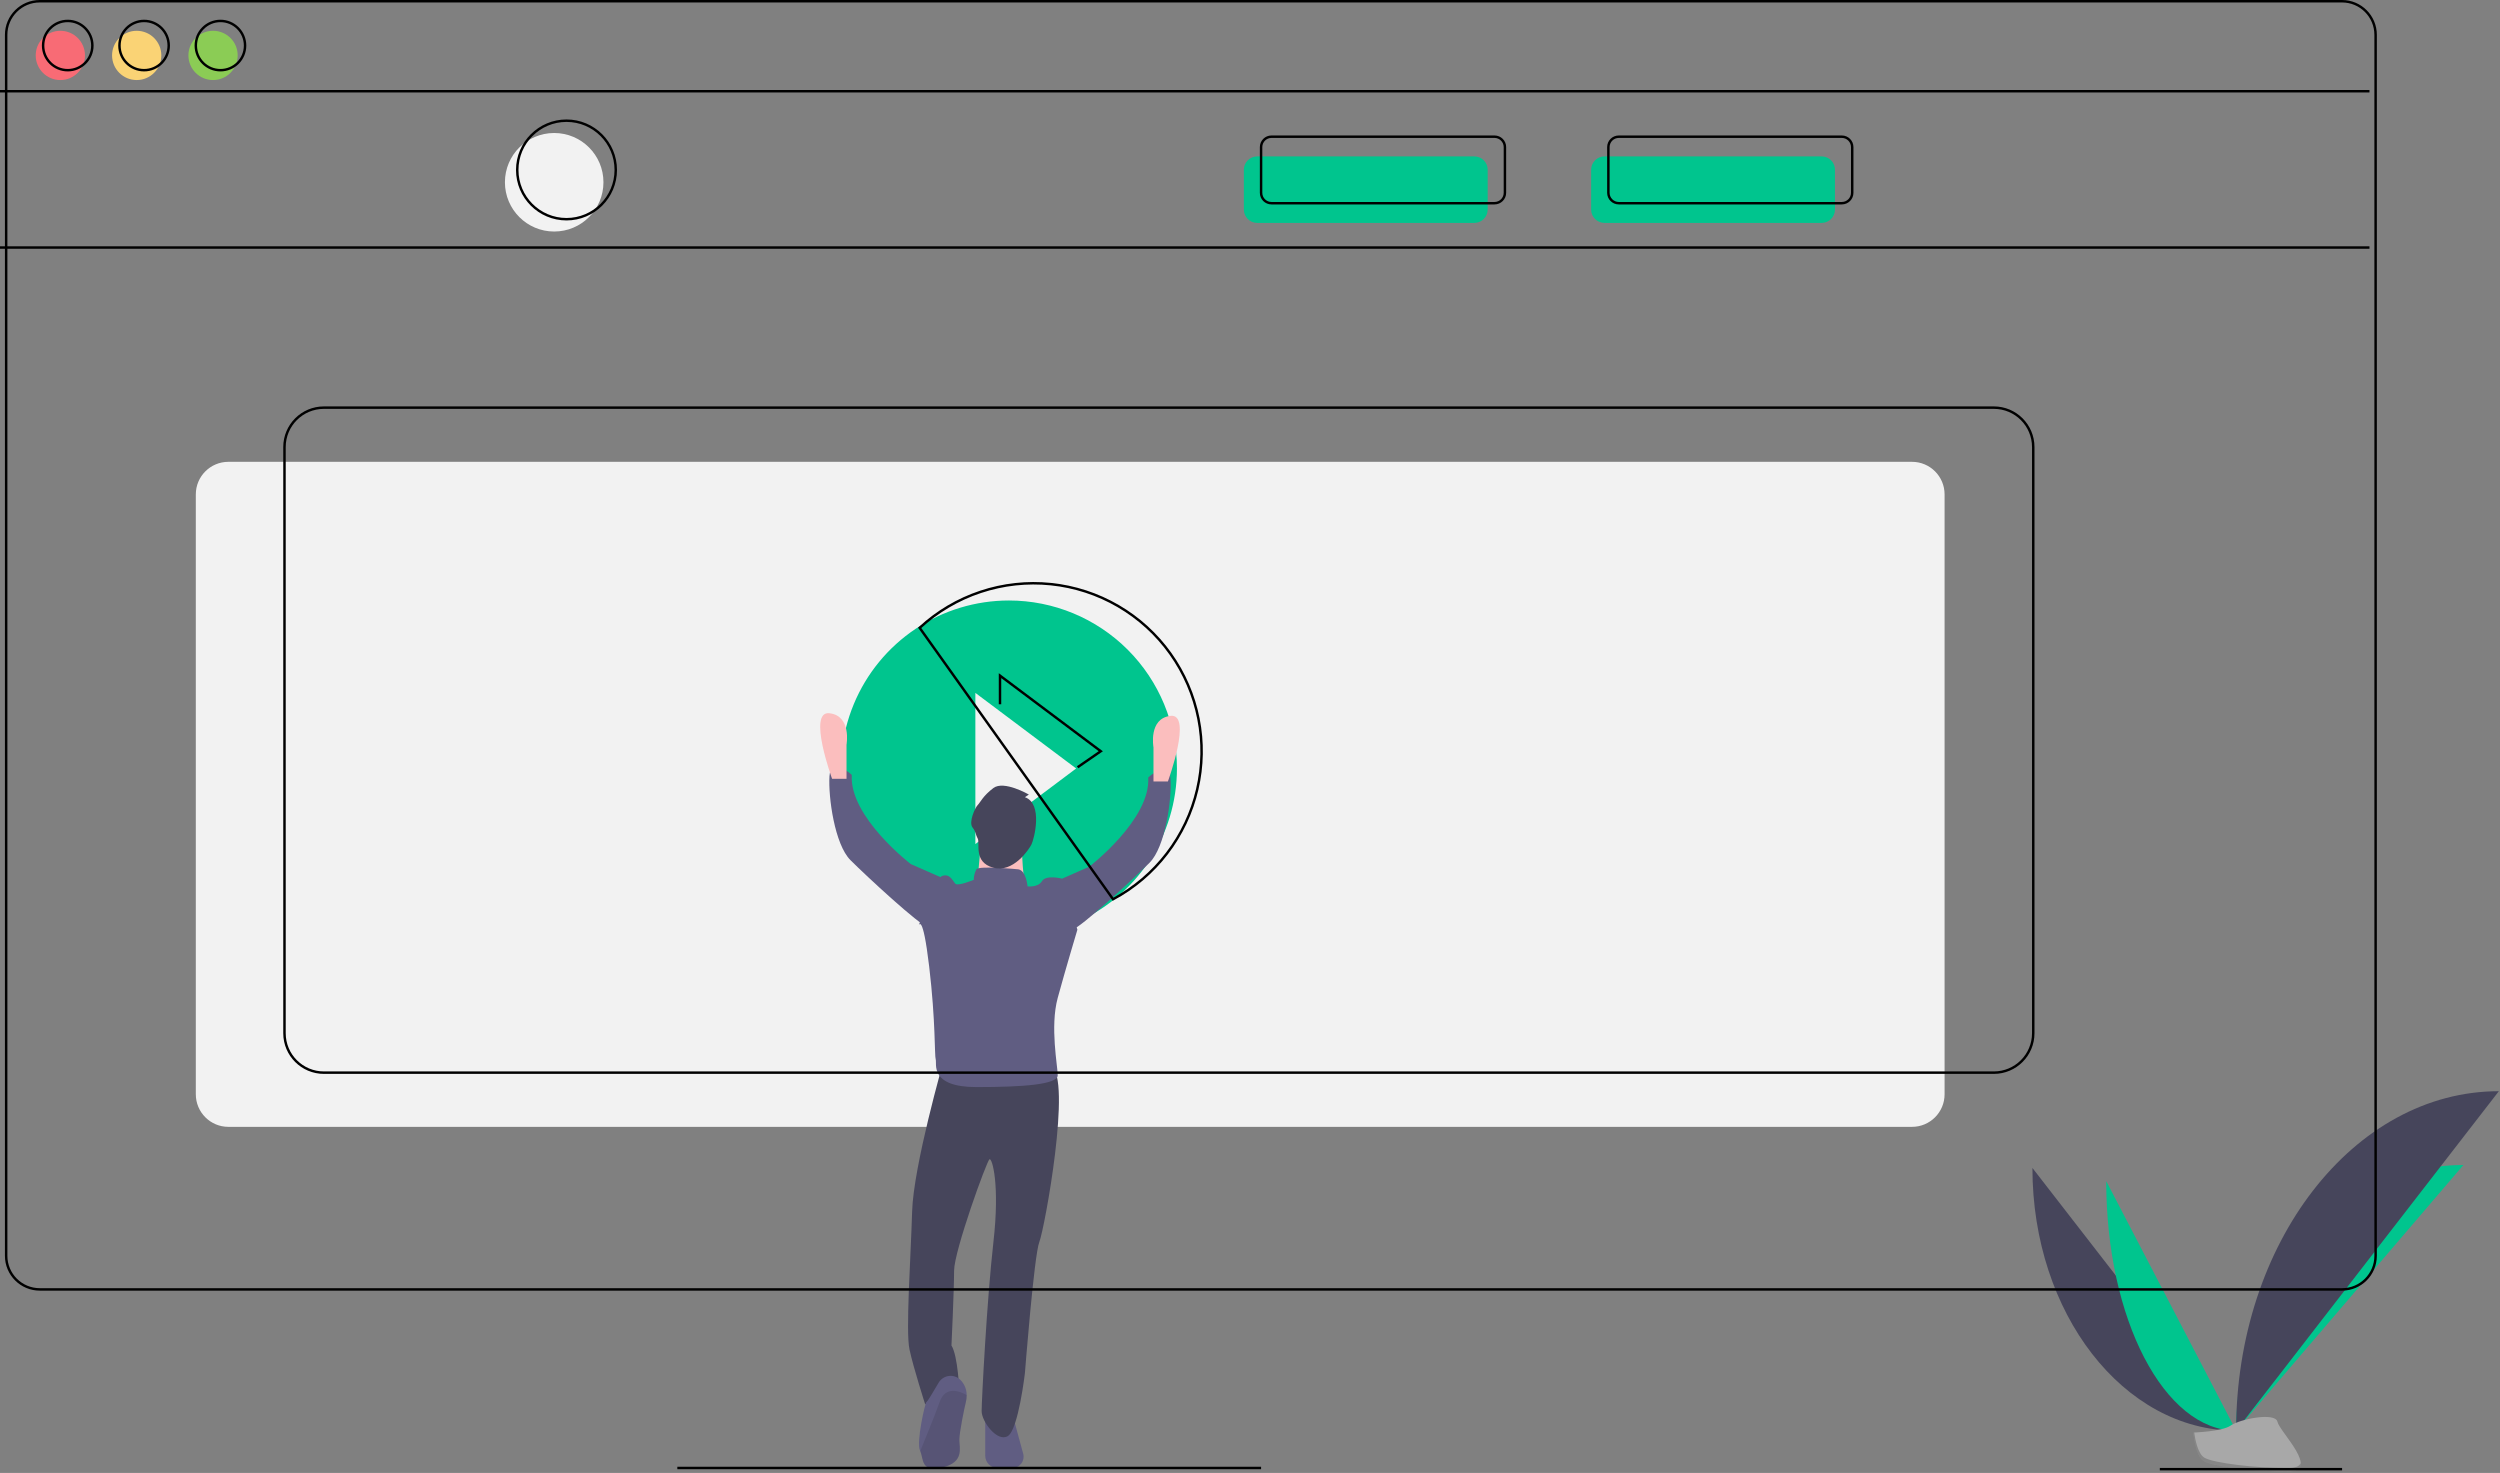 <svg xmlns="http://www.w3.org/2000/svg" width="1015" height="598" fill="none" viewBox="0 0 1015 598"><rect x="0" y="0" width="1015" height="598" fill="#808080" stroke="none"/><g id="videos 1"><g clip-path="url(#clip0)"><path id="Vector" fill="#605D82" d="M411 596H404.984C403.662 596 402.395 595.475 401.46 594.54C400.525 593.605 400 592.338 400 591.016V574H411L415.421 590.211C415.607 590.891 415.633 591.605 415.498 592.296C415.363 592.988 415.07 593.639 414.642 594.199C414.214 594.759 413.663 595.213 413.031 595.525C412.4 595.838 411.705 596 411 596H411Z"/><path id="Vector_2" fill="#F2F2F2" d="M776.276 187.5H92.724C85.421 187.5 79.5 193.421 79.5 200.724V444.276C79.5 451.579 85.421 457.5 92.724 457.5H776.276C783.579 457.5 789.5 451.579 789.5 444.276V200.724C789.5 193.421 783.579 187.5 776.276 187.5Z"/><path id="Vector_3" fill="#F86B75" d="M24.5 32.5C30.023 32.5 34.5 28.023 34.5 22.5C34.5 16.977 30.023 12.5 24.5 12.5C18.977 12.5 14.5 16.977 14.5 22.5C14.5 28.023 18.977 32.5 24.5 32.5Z"/><path id="Vector_4" fill="#FAD375" d="M55.5 32.5C61.023 32.5 65.5 28.023 65.5 22.5C65.5 16.977 61.023 12.5 55.5 12.5C49.977 12.5 45.5 16.977 45.5 22.5C45.5 28.023 49.977 32.5 55.5 32.5Z"/><path id="Vector_5" fill="#8BCC55" d="M86.5 32.5C92.023 32.5 96.5 28.023 96.5 22.5C96.5 16.977 92.023 12.5 86.5 12.5C80.977 12.5 76.5 16.977 76.5 22.5C76.5 28.023 80.977 32.5 86.5 32.5Z"/><path id="Vector_6" fill="#F2F2F2" d="M225 94C236.046 94 245 85.046 245 74C245 62.954 236.046 54 225 54C213.954 54 205 62.954 205 74C205 85.046 213.954 94 225 94Z"/><path id="Vector_7" fill="#00C58E" d="M598.577 63.5H510.423C507.428 63.5 505 65.928 505 68.923V85.077C505 88.072 507.428 90.5 510.423 90.5H598.577C601.572 90.5 604 88.072 604 85.077V68.923C604 65.928 601.572 63.5 598.577 63.5Z"/><path id="Vector_8" fill="#00C58E" d="M739.577 63.5H651.423C648.428 63.5 646 65.928 646 68.923V85.077C646 88.072 648.428 90.5 651.423 90.5H739.577C742.572 90.5 745 88.072 745 85.077V68.923C745 65.928 742.572 63.5 739.577 63.5Z"/><path id="Vector_9" fill="#00C58E" d="M409.639 243.8C396.151 243.8 382.965 247.8 371.75 255.294C360.534 262.787 351.793 273.439 346.631 285.901C341.469 298.363 340.118 312.075 342.75 325.305C345.381 338.534 351.877 350.687 361.415 360.224C370.953 369.762 383.105 376.258 396.334 378.889C409.564 381.521 423.277 380.17 435.738 375.008C448.2 369.846 458.852 361.105 466.346 349.89C473.84 338.674 477.839 325.488 477.839 312C477.831 293.915 470.643 276.573 457.855 263.784C445.067 250.996 427.725 243.808 409.639 243.8V243.8ZM395.999 342.69V281.31L436.92 312L395.999 342.69Z"/><path id="Vector_10" fill="#46455B" d="M383.099 430.704C383.099 430.704 370.85 473.31 370.317 491.951C369.784 510.591 367.654 540.415 369.252 547.871C370.85 555.327 375.643 570.239 375.643 570.239C375.643 570.239 385.762 557.99 389.49 564.913C389.49 564.913 388.957 550.534 386.294 546.273C386.294 546.273 387.359 523.905 387.359 515.917C387.359 507.928 400.674 471.18 401.739 470.648C402.804 470.115 406 480.767 403.337 504.2C400.674 527.633 398.544 568.653 398.544 572.913C398.544 577.174 404.934 585.695 409.195 583.032C413.456 580.37 416.119 557.457 416.119 557.457C416.119 557.457 419.847 509.526 421.977 504.2C424.107 498.874 435.291 437.628 426.77 432.835C418.249 428.042 383.099 430.704 383.099 430.704Z"/><path id="Vector_11" fill="#605D82" d="M392.153 569.173C391.62 571.304 389.49 581.422 389.49 584.618C389.49 587.813 391.62 593.672 382.566 595.802C373.747 597.879 375.036 592.372 373.63 589.134C373.592 589.049 373.555 588.964 373.512 588.878C371.915 585.683 375.643 569.173 376.175 569.173C376.488 569.173 379.007 564.945 381.032 561.457C381.455 560.714 382.042 560.076 382.747 559.592C383.453 559.107 384.259 558.789 385.105 558.661C385.951 558.533 386.815 558.599 387.632 558.853C388.449 559.106 389.198 559.542 389.823 560.127C390.663 560.941 391.331 561.917 391.785 562.996C392.239 564.074 392.471 565.233 392.467 566.404C392.483 567.337 392.378 568.268 392.153 569.173V569.173Z"/><path id="Vector_12" fill="#000" d="M392.154 569.174C391.621 571.304 389.491 581.423 389.491 584.619C389.491 587.814 391.621 593.673 382.567 595.803C373.748 597.88 375.037 592.373 373.631 589.135C375.159 585.162 378.871 576.625 381.502 569.174C383.824 562.592 389.534 564.738 392.468 566.405C392.485 567.338 392.379 568.269 392.154 569.174V569.174Z" opacity=".1"/><path id="Vector_13" fill="#FBBEBE" d="M407.598 348.155C413.775 348.155 418.782 343.148 418.782 336.971C418.782 330.794 413.775 325.787 407.598 325.787C401.421 325.787 396.414 330.794 396.414 336.971C396.414 343.148 401.421 348.155 407.598 348.155Z"/><path id="Vector_14" fill="#FBBEBE" d="M398.543 339.101L396.945 356.676L416.118 359.872C416.118 359.872 413.988 344.427 415.585 341.231C417.183 338.036 398.543 339.101 398.543 339.101Z"/><path id="Vector_15" fill="#605D82" d="M413.456 352.948C413.456 352.948 397.479 351.351 396.414 352.948C395.718 354.261 395.353 355.723 395.349 357.209C395.349 357.209 388.958 359.872 387.893 358.807C386.827 357.742 385.762 354.546 382.567 355.611C379.371 356.676 372.98 375.849 372.98 375.849C372.98 375.849 374.578 369.991 377.241 392.359C379.904 414.727 379.371 428.574 379.904 430.172C380.437 431.77 377.241 441.356 396.414 441.356C415.587 441.356 429.434 440.291 429.434 436.563C429.434 432.835 426.238 416.857 429.434 405.141C432.629 393.424 437.422 377.447 437.422 377.447L431.031 356.676C431.031 356.676 424.64 355.079 423.043 357.742C421.445 360.404 417.184 359.872 417.184 359.872C417.184 359.872 416.652 353.481 413.456 352.948Z"/><path id="Vector_16" fill="#605D82" d="M383.1 356.676L369.785 350.818C369.785 350.818 344.754 331.645 345.819 314.603C345.819 314.603 337.298 306.614 336.765 315.135C336.233 323.657 338.896 342.829 345.287 349.22C351.678 355.611 373.513 375.849 376.709 376.382C379.904 376.914 383.1 356.676 383.1 356.676Z"/><path id="Vector_17" fill="#FBBEBE" d="M337.83 316.201C337.83 316.201 327.711 288.507 336.765 289.572C345.819 290.637 343.689 302.354 343.689 302.354V316.201L337.83 316.201Z"/><path id="Vector_18" fill="#605D82" d="M428.9 357.741L442.215 351.882C442.215 351.882 467.246 332.71 466.181 315.667C466.181 315.667 474.702 307.679 475.234 316.2C475.767 324.721 473.104 343.894 466.713 350.285C460.322 356.676 438.487 376.914 435.291 377.446C432.096 377.979 428.9 357.741 428.9 357.741Z"/><path id="Vector_19" fill="#FBBEBE" d="M474.17 317.265C474.17 317.265 484.289 289.571 475.235 290.636C466.182 291.702 468.312 303.418 468.312 303.418V317.265L474.17 317.265Z"/><path id="Vector_20" fill="#46455B" d="M416.12 323.656L417.717 322.591C417.717 322.591 407.598 316.733 403.338 319.928C399.077 323.124 398.012 325.787 396.947 326.852C395.882 327.917 393.219 333.775 394.817 335.906C396.414 338.036 395.882 338.473 396.947 340.385C398.012 342.297 395.086 349.988 403.206 352.267C411.326 354.546 417.717 344.959 418.783 342.829C419.848 340.699 423.576 326.319 416.12 323.656Z"/><path id="Vector_21" fill="#46455B" d="M825.164 474.191C825.164 533.152 862.153 580.862 907.863 580.862Z"/><path id="Vector_22" fill="#00C58E" d="M907.863 580.861C907.863 521.238 949.14 472.992 1000.15 472.992Z"/><path id="Vector_23" fill="#00C58E" d="M855.127 479.536C855.127 535.542 878.714 580.861 907.863 580.861Z"/><path id="Vector_24" fill="#46455B" d="M907.863 580.862C907.863 504.677 955.573 443.029 1014.53 443.029Z"/><path id="Vector_25" fill="#A8A8A8" d="M890.465 581.614C890.465 581.614 902.193 581.252 905.728 578.736C909.262 576.219 923.768 573.213 924.645 577.25C925.522 581.286 942.27 597.326 929.029 597.433C915.788 597.54 898.263 595.37 894.735 593.221C891.208 591.072 890.465 581.614 890.465 581.614Z"/><path id="Vector_26" fill="#000" d="M929.266 596.027C916.025 596.134 898.5 593.964 894.972 591.816C892.285 590.179 891.215 584.307 890.856 581.598C890.608 581.608 890.465 581.613 890.465 581.613C890.465 581.613 891.208 591.072 894.735 593.221C898.263 595.37 915.788 597.539 929.029 597.432C932.852 597.401 934.172 596.041 934.099 594.027C933.568 595.244 932.111 596.004 929.266 596.027Z" opacity=".2"/><g id="current-color" stroke="currentColor"><path id="Vector_27" stroke-miterlimit="10" d="M950.862 0.5H16.138C8.606 0.5 2.5 6.606 2.5 14.138V509.862C2.5 517.394 8.606 523.5 16.138 523.5H950.862C958.394 523.5 964.5 517.394 964.5 509.862V14.138C964.5 6.606 958.394 0.5 950.862 0.5Z"/><path id="Vector_28" stroke-miterlimit="10" d="M0 37.039H962"/><path id="Vector_29" stroke-miterlimit="10" d="M0 100.5H962"/><path id="Vector_30" stroke-miterlimit="10" d="M230 89C241.046 89 250 80.046 250 69C250 57.954 241.046 49 230 49C218.954 49 210 57.954 210 69C210 80.046 218.954 89 230 89Z"/><path id="Vector_31" stroke-miterlimit="10" d="M606.778 55.5H516.222C513.89 55.5 512 57.39 512 59.722V78.278C512 80.609 513.89 82.5 516.222 82.5H606.778C609.11 82.5 611 80.609 611 78.278V59.722C611 57.39 609.11 55.5 606.778 55.5Z"/><path id="Vector_32" stroke-miterlimit="10" d="M747.778 55.5H657.222C654.89 55.5 653 57.39 653 59.722V78.278C653 80.609 654.89 82.5 657.222 82.5H747.778C750.11 82.5 752 80.609 752 78.278V59.722C752 57.39 750.11 55.5 747.778 55.5Z"/><path id="Vector_33" stroke-miterlimit="10" d="M809.496 165.5H131.504C122.665 165.5 115.5 172.665 115.5 181.504V419.496C115.5 428.335 122.665 435.5 131.504 435.5H809.496C818.335 435.5 825.5 428.335 825.5 419.496V181.504C825.5 172.665 818.335 165.5 809.496 165.5Z"/><path id="Vector_34" stroke-miterlimit="10" d="M406.001 285.921V274.31L446.921 305L437.501 311.5M451.904 365.09C460.436 360.512 467.896 354.169 473.786 346.483C479.677 338.798 483.863 329.946 486.067 320.517C488.27 311.088 488.441 301.297 486.566 291.797C484.692 282.297 480.816 273.305 475.197 265.419C469.577 257.533 462.342 250.935 453.974 246.062C445.606 241.19 436.296 238.155 426.664 237.161C417.032 236.166 407.298 237.234 398.111 240.293C388.924 243.353 380.493 248.334 373.381 254.905L451.904 365.09Z"/><path id="Vector_35" stroke-miterlimit="10" d="M275 596H512"/><path id="Vector_36" stroke-miterlimit="10" d="M876.887 596.479H950.887"/><path id="Vector_37" stroke-miterlimit="10" d="M27.5 28.5C33.023 28.5 37.5 24.023 37.5 18.5C37.5 12.977 33.023 8.5 27.5 8.5C21.977 8.5 17.5 12.977 17.5 18.5C17.5 24.023 21.977 28.5 27.5 28.5Z"/><path id="Vector_38" stroke-miterlimit="10" d="M58.5 28.5C64.023 28.5 68.5 24.023 68.5 18.5C68.5 12.977 64.023 8.5 58.5 8.5C52.977 8.5 48.5 12.977 48.5 18.5C48.5 24.023 52.977 28.5 58.5 28.5Z"/><path id="Vector_39" stroke-miterlimit="10" d="M89.5 28.5C95.023 28.5 99.5 24.023 99.5 18.5C99.5 12.977 95.023 8.5 89.5 8.5C83.977 8.5 79.5 12.977 79.5 18.5C79.5 24.023 83.977 28.5 89.5 28.5Z"/></g></g></g><defs><clipPath id="clip0"><rect width="1014.53" height="597.436" fill="#fff"/></clipPath></defs></svg>
